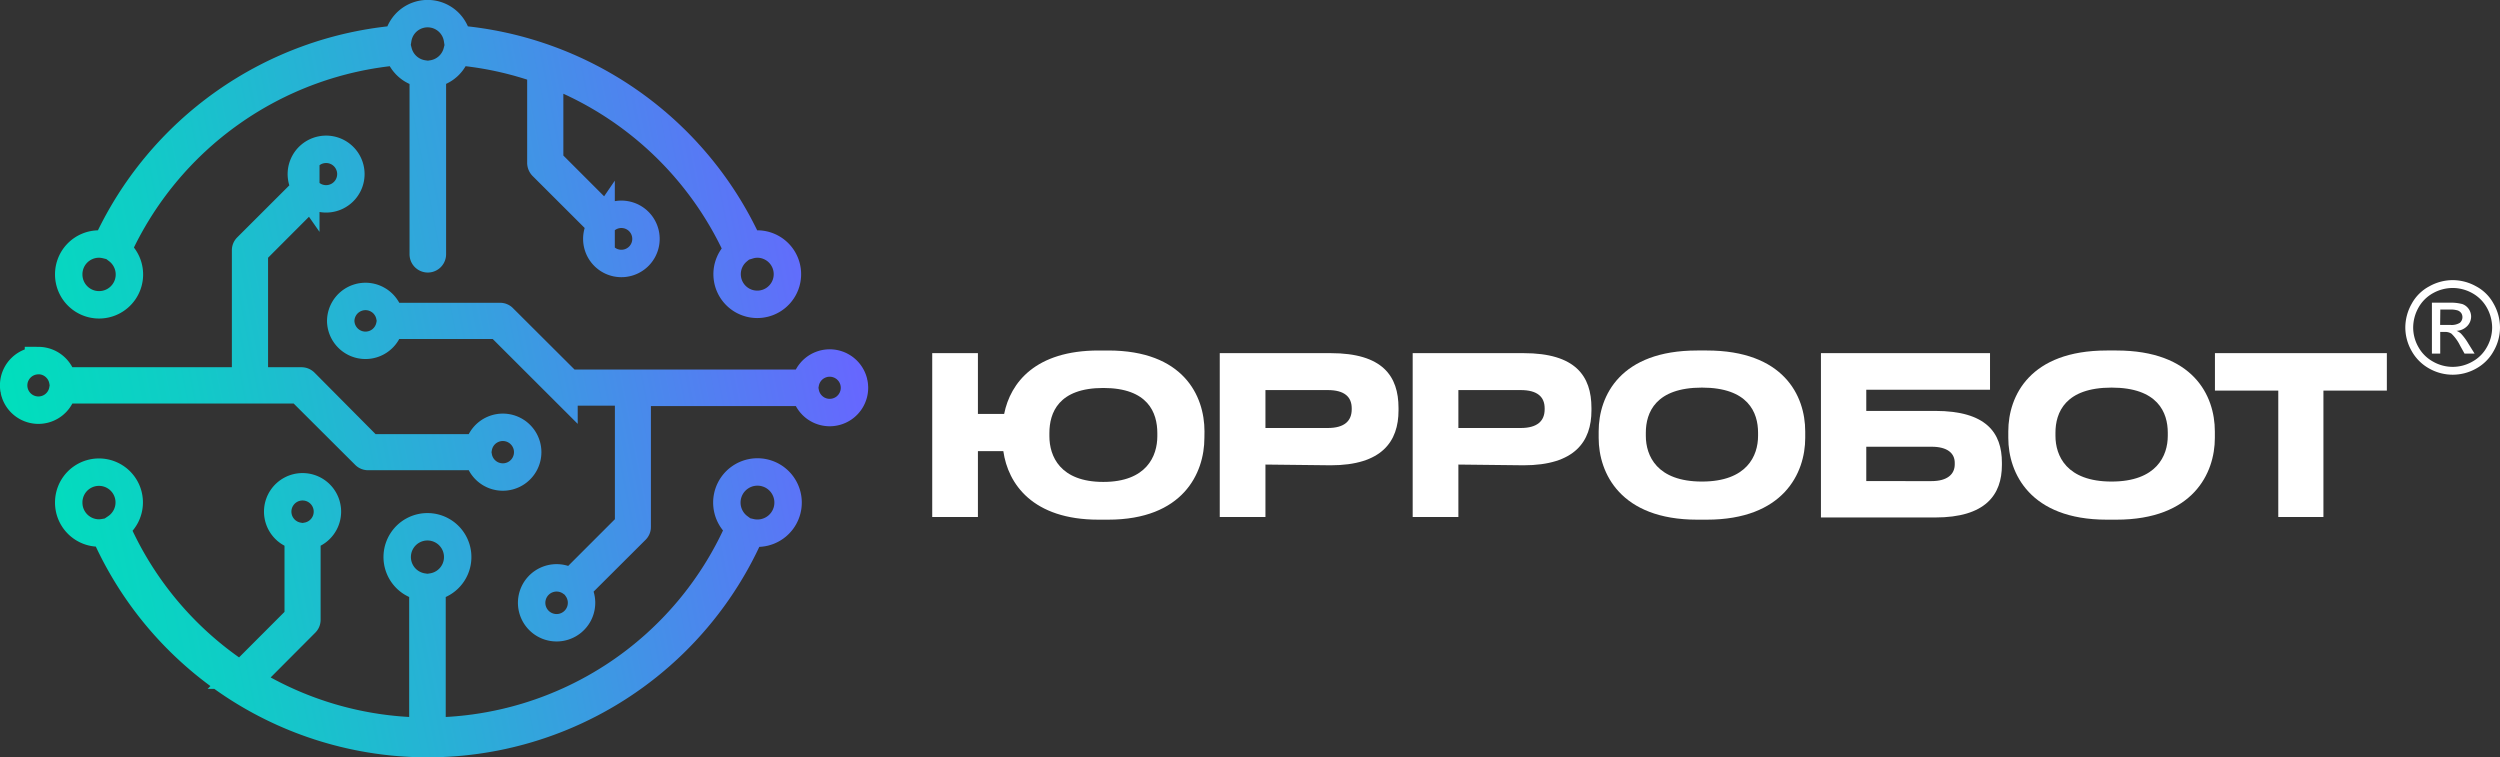 <svg xmlns="http://www.w3.org/2000/svg" viewBox="0 0 273.54 82.83" fill="#fff">
    <rect x="0" y="0" width="273.54" height="82.83" fill="#333333" stroke="none"/>
    <defs>
        <style>
            .logo-gr {
                fill: none;
                stroke-miterlimit: 10;
                stroke-width: 3px;
                stroke: url(#logo-gradient);
            }
        </style>
        <linearGradient id="logo-gradient" x1="1.55" y1="50.54" x2="93.19" y2="32.73" gradientUnits="userSpaceOnUse">
            <stop offset="0" stop-color="#00b3a1" />
            <stop offset="0" stop-color="#00dfbc" />
            <stop offset="0.2" stop-color="#0fcdc6" />
            <stop offset="0.59" stop-color="#389ee0" />
            <stop offset="1" stop-color="#6766ff" />
            <stop offset="1" stop-color="#0271e1" />
            <stop offset="1" stop-color="#6a5eb8" />
        </linearGradient>
    </defs>
    <g>
        <path
            d="M131.78,47.92c0,3.85-2.34,8.94-10.53,8.94h-1.06c-7.2,0-9.9-3.91-10.41-7.5H107v7.21h-5V38.64h5v6.65h2.87c.69-3.44,3.44-6.94,10.33-6.94h1.06c8.19,0,10.53,4.92,10.53,8.85Zm-5.15-.53c0-2.22-1-4.94-5.91-4.94s-5.9,2.72-5.9,4.94v.34c0,2.17,1.16,5,5.9,5s5.91-2.84,5.91-5Z" />
        <path
            d="M138.46,50.83v5.74h-5V38.64h12.14c5.66,0,7.42,2.49,7.42,6v.27c0,3.4-1.83,6-7.42,6Zm0-4h6.82c1.83,0,2.62-.78,2.62-2.05v-.1c0-1.25-.79-2-2.62-2h-6.82Z" />
        <path
            d="M159.57,50.83v5.74h-5V38.64h12.14c5.66,0,7.42,2.49,7.42,6v.27c0,3.4-1.83,6-7.42,6Zm0-4h6.82c1.83,0,2.62-.78,2.62-2.05v-.1c0-1.25-.79-2-2.62-2h-6.82Z" />
        <path
            d="M186.75,38.35c8.38,0,10.77,4.92,10.77,8.85v.72c0,3.85-2.39,8.94-10.77,8.94h-1.06c-8.38,0-10.77-5.09-10.77-8.94V47.2c0-3.91,2.39-8.85,10.77-8.85Zm5.61,9c0-2.22-1.08-4.94-6.14-4.94s-6.14,2.72-6.14,4.94v.34c0,2.17,1.2,5,6.14,5s6.14-2.84,6.14-5Z" />
        <path
            d="M199.24,38.64h18.5v4H204.2v2.32h7.54c5.57,0,7.3,2.38,7.3,5.66v.26c0,3.28-1.81,5.74-7.3,5.74h-12.5Zm12.11,14c1.71,0,2.53-.75,2.53-1.83v-.17c0-1.06-.82-1.76-2.53-1.76H204.2v3.76Z" />
        <path
            d="M231.57,38.35c8.39,0,10.77,4.92,10.77,8.85v.72c0,3.85-2.38,8.94-10.77,8.94h-1.06c-8.38,0-10.77-5.09-10.77-8.94V47.2c0-3.91,2.39-8.85,10.77-8.85Zm5.62,9c0-2.22-1.09-4.94-6.15-4.94s-6.14,2.72-6.14,4.94v.34c0,2.17,1.2,5,6.14,5s6.15-2.84,6.15-5Z" />
        <path d="M249.28,42.74h-6.93v-4.1h18.81v4.1h-6.94V56.57h-4.94Z" />
        <path class="logo-gr"
            d="M4.21,39.45a2.72,2.72,0,0,1,2.66,2.23h20V27.38a.48.48,0,0,1,.14-.34l6.45-6.44a2.71,2.71,0,1,1,.67.67l-6.3,6.31v14.1H33a.54.54,0,0,1,.34.14L40.47,49H52.34a2.72,2.72,0,1,1,0,.95H40.27a.48.48,0,0,1-.34-.14l-7.18-7.16H6.87a2.71,2.71,0,1,1-2.66-3.19Zm33.07-4.34a2.71,2.71,0,0,0,5.37.48H54.53l7.18,7.17a.51.51,0,0,0,.34.13h6.73V57.43l-6.3,6.3a2.73,2.73,0,1,0,.67.68L69.58,58a.47.47,0,0,0,.14-.33l0-14.74H88.12a2.71,2.71,0,1,0,0-1H62.24l-7.18-7.16a.47.47,0,0,0-.33-.14H42.65a2.71,2.71,0,0,0-5.37.47ZM7.52,30a3.32,3.32,0,1,0,5.33-2.61A37.35,37.35,0,0,1,43.59,5.64a3.31,3.31,0,0,0,2.72,2.44V27.82a.48.48,0,1,0,1,0V8.08A3.31,3.31,0,0,0,50,5.64a36.77,36.77,0,0,1,9.18,2v10.2a.57.57,0,0,0,.14.34l6.45,6.44a2.69,2.69,0,1,0,.67-.68l-6.3-6.3V8A37.29,37.29,0,0,1,80.75,27.46a3.3,3.3,0,1,0,2.1-.76,3.25,3.25,0,0,0-.89.14A38.62,38.62,0,0,0,50.05,4.28a3.3,3.3,0,0,0-6.52,0A38.72,38.72,0,0,0,11.62,26.8a3.49,3.49,0,0,0-.79-.1A3.31,3.31,0,0,0,7.52,30Zm0,25a3.32,3.32,0,0,0,3.31,3.32,3.81,3.81,0,0,0,.6-.06,38.61,38.61,0,0,0,70.72,0,3.19,3.19,0,0,0,.7.08,3.35,3.35,0,1,0-1.94-.64A37.17,37.17,0,0,1,47.27,80V64.22a3.31,3.31,0,1,0-1,0V80a37.16,37.16,0,0,1-19.09-5.56l6.26-6.28a.48.48,0,0,0,.14-.34V58.66a2.72,2.72,0,1,0-.95,0v8.91l-6.29,6.3A37.15,37.15,0,0,1,12.69,57.71,3.31,3.31,0,1,0,7.52,55Z" />
        <path
            d="M268.36,30.65a5.28,5.28,0,0,1,2.55.67,4.67,4.67,0,0,1,1.93,1.91,5.31,5.31,0,0,1,.7,2.6,5.19,5.19,0,0,1-.69,2.57,4.83,4.83,0,0,1-1.91,1.92,5.22,5.22,0,0,1-5.15,0,4.92,4.92,0,0,1-1.92-1.92,5.19,5.19,0,0,1-.69-2.57,5.31,5.31,0,0,1,.7-2.6,4.7,4.7,0,0,1,1.94-1.91A5.25,5.25,0,0,1,268.36,30.65Zm0,.86a4.44,4.44,0,0,0-2.12.55,4.09,4.09,0,0,0-1.62,1.6,4.5,4.5,0,0,0-.58,2.17,4.34,4.34,0,0,0,.57,2.14,4.06,4.06,0,0,0,1.61,1.6,4.32,4.32,0,0,0,4.29,0,4,4,0,0,0,1.6-1.6,4.34,4.34,0,0,0,.57-2.14,4.5,4.5,0,0,0-.58-2.17,4.09,4.09,0,0,0-1.62-1.6A4.41,4.41,0,0,0,268.36,31.51Zm-2.27,7.18V33.12H268a4.86,4.86,0,0,1,1.42.15,1.44,1.44,0,0,1,.7.54,1.47,1.47,0,0,1,.26.82,1.49,1.49,0,0,1-.44,1.06,1.74,1.74,0,0,1-1.16.51,1.57,1.57,0,0,1,.48.29,6.34,6.34,0,0,1,.82,1.11l.68,1.09h-1.1l-.49-.88a4.61,4.61,0,0,0-.94-1.3,1.23,1.23,0,0,0-.72-.19H267v2.37Zm.9-3.14h1.09a1.74,1.74,0,0,0,1.07-.23.82.82,0,0,0,.15-1.06.84.84,0,0,0-.38-.29,2.71,2.71,0,0,0-.91-.1h-1Z" />
    </g>
</svg>
